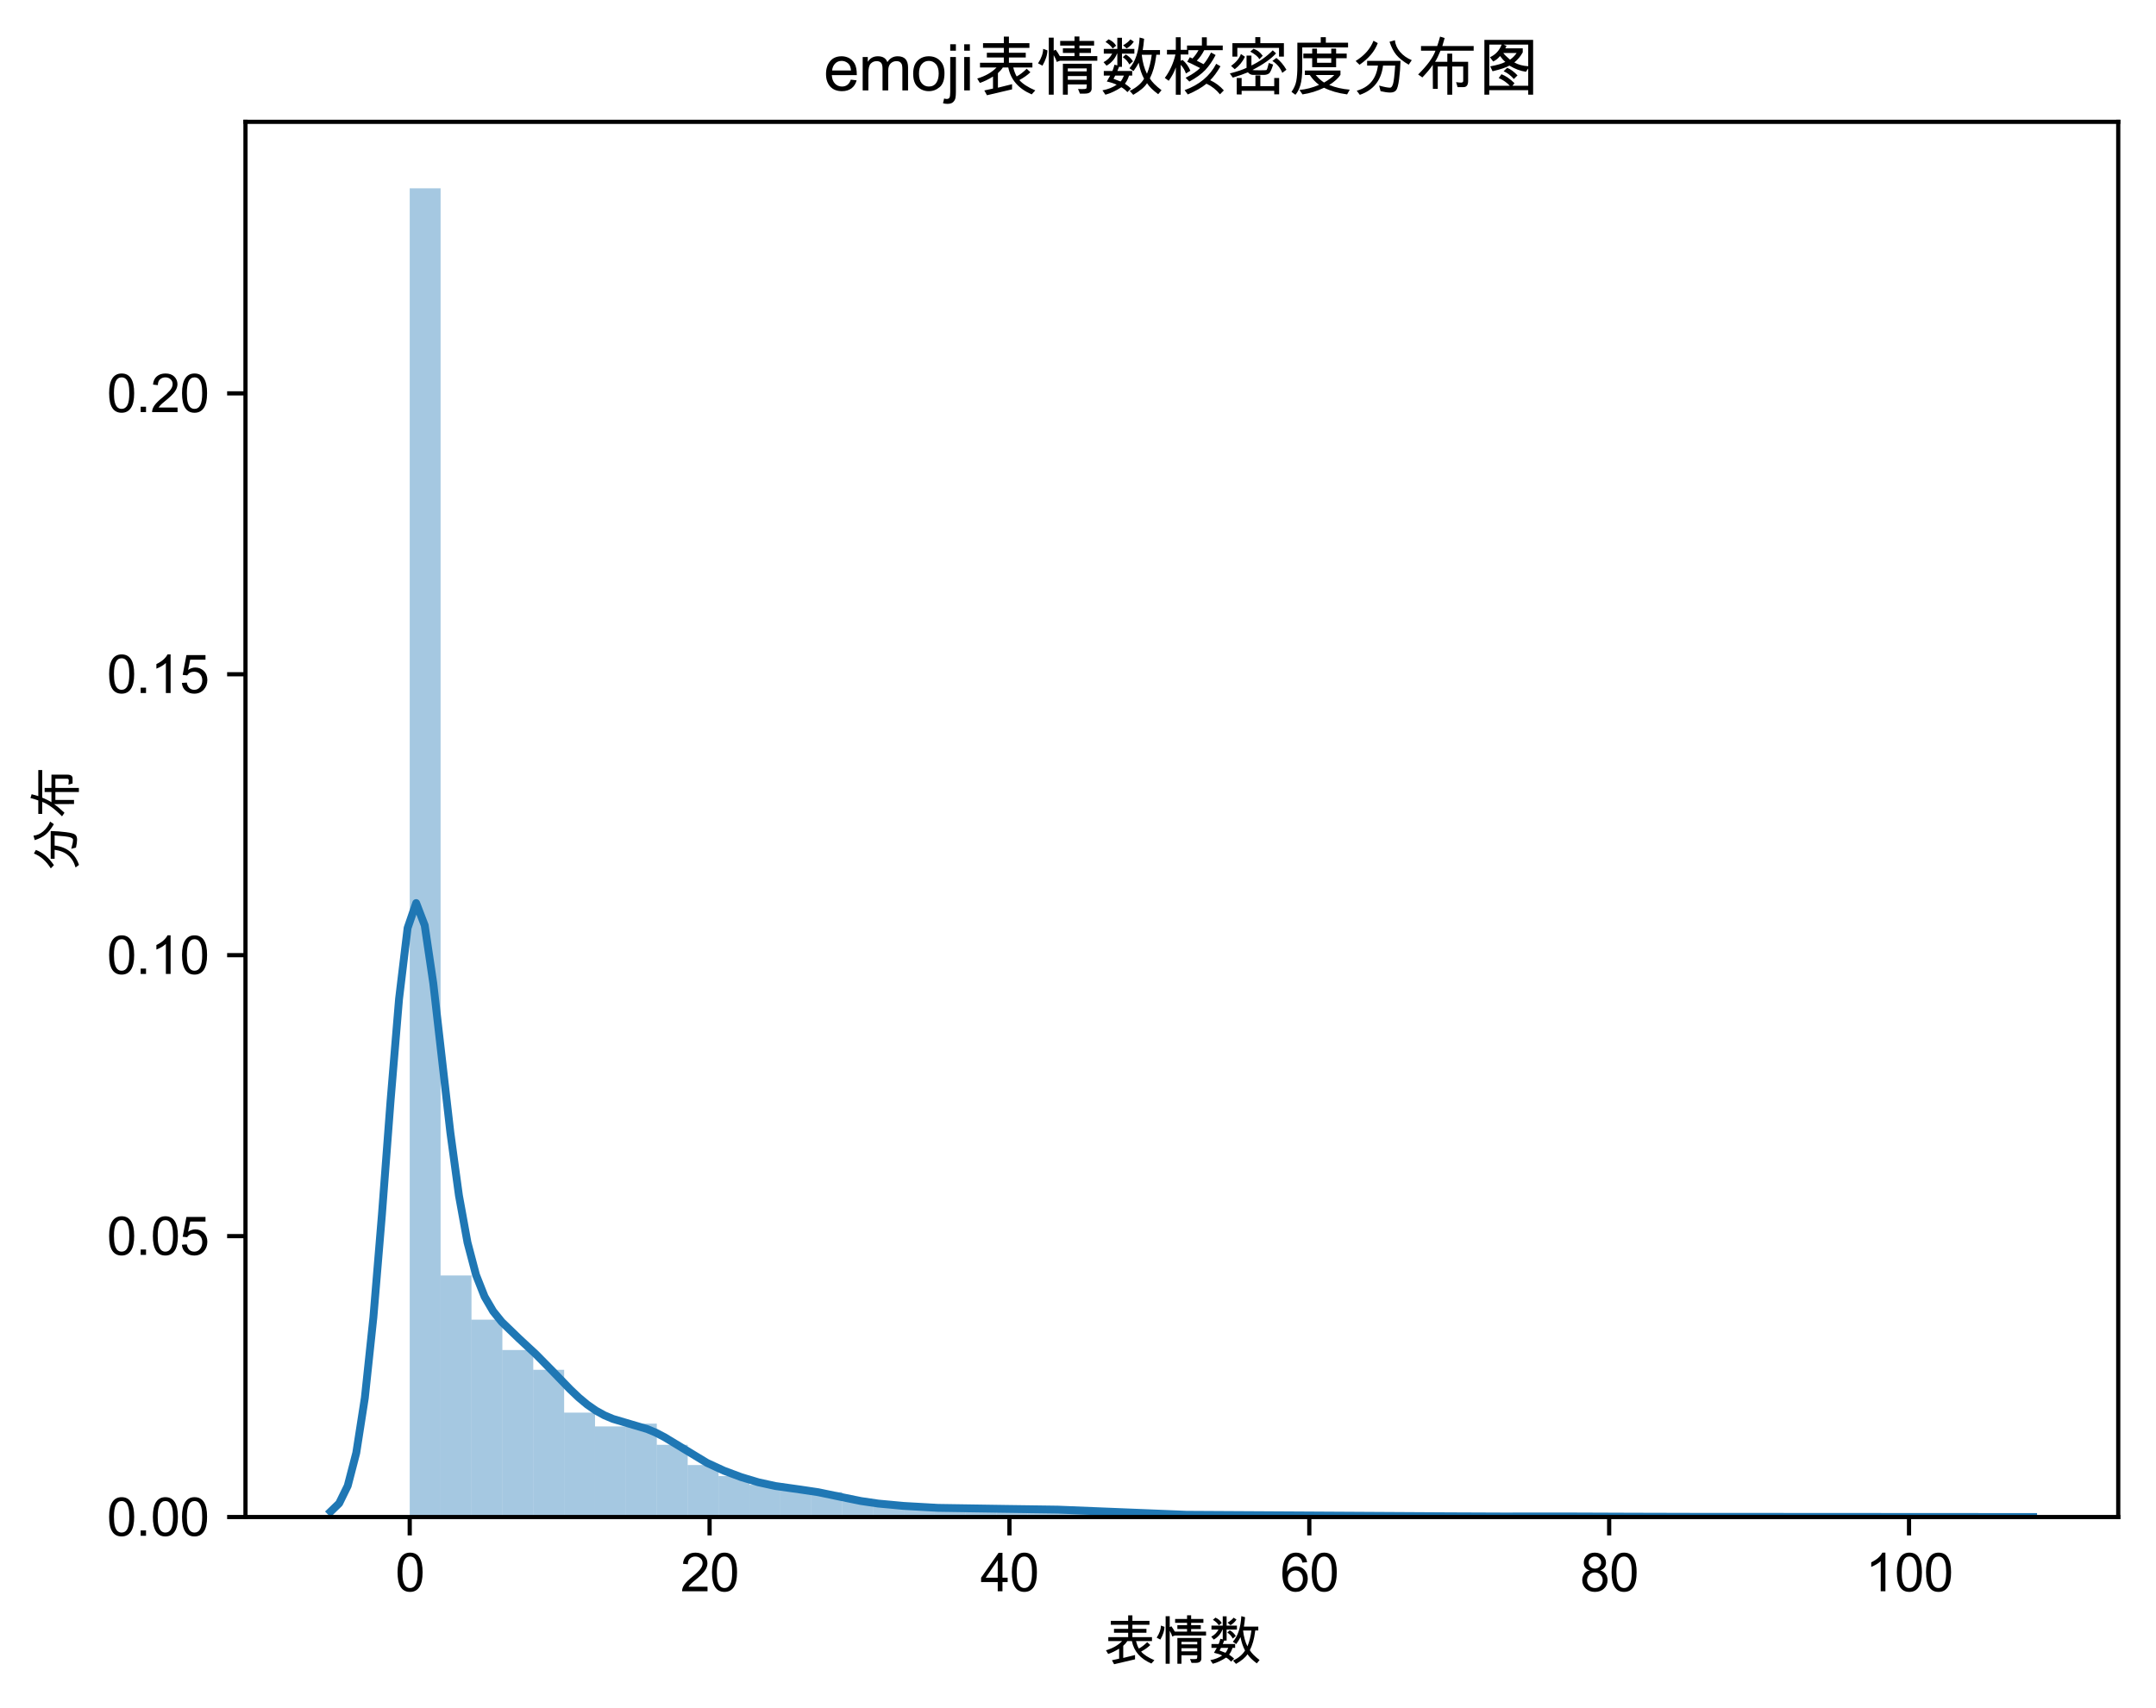 <svg xmlns="http://www.w3.org/2000/svg" xmlns:xlink="http://www.w3.org/1999/xlink" width="548.175" height="434.473" version="1.1" viewBox="0 0 411.131 325.854"><defs><style type="text/css">*{stroke-linejoin:round;stroke-linecap:butt}</style></defs><g id="figure_1"><g id="patch_1"><path d="M 0 325.854 L 411.131 325.854 L 411.131 0 L 0 0 z" style="fill:#fff"/></g><g id="axes_1"><g id="patch_2"><path d="M 46.811 289.354 L 403.931 289.354 L 403.931 23.242 L 46.811 23.242 z" style="fill:#fff"/></g><g id="patch_3"><path d="M 78.13 289.354 L 84.02 289.354 L 84.02 35.914 L 78.13 35.914 z" clip-path="url(#p61e7e5e857)" style="fill:#1f77b4;opacity:.4"/></g><g id="patch_4"><path d="M 84.02 289.354 L 89.91 289.354 L 89.91 243.282 L 84.02 243.282 z" clip-path="url(#p61e7e5e857)" style="fill:#1f77b4;opacity:.4"/></g><g id="patch_5"><path d="M 89.91 289.354 L 95.799 289.354 L 95.799 251.707 L 89.91 251.707 z" clip-path="url(#p61e7e5e857)" style="fill:#1f77b4;opacity:.4"/></g><g id="patch_6"><path d="M 95.799 289.354 L 101.689 289.354 L 101.689 257.499 L 95.799 257.499 z" clip-path="url(#p61e7e5e857)" style="fill:#1f77b4;opacity:.4"/></g><g id="patch_7"><path d="M 101.689 289.354 L 107.579 289.354 L 107.579 261.273 L 101.689 261.273 z" clip-path="url(#p61e7e5e857)" style="fill:#1f77b4;opacity:.4"/></g><g id="patch_8"><path d="M 107.579 289.354 L 113.468 289.354 L 113.468 269.434 L 107.579 269.434 z" clip-path="url(#p61e7e5e857)" style="fill:#1f77b4;opacity:.4"/></g><g id="patch_9"><path d="M 113.468 289.354 L 119.358 289.354 L 119.358 272.067 L 113.468 272.067 z" clip-path="url(#p61e7e5e857)" style="fill:#1f77b4;opacity:.4"/></g><g id="patch_10"><path d="M 119.358 289.354 L 125.247 289.354 L 125.247 271.54 L 119.358 271.54 z" clip-path="url(#p61e7e5e857)" style="fill:#1f77b4;opacity:.4"/></g><g id="patch_11"><path d="M 125.247 289.354 L 131.137 289.354 L 131.137 275.577 L 125.247 275.577 z" clip-path="url(#p61e7e5e857)" style="fill:#1f77b4;opacity:.4"/></g><g id="patch_12"><path d="M 131.137 289.354 L 137.027 289.354 L 137.027 279.438 L 131.137 279.438 z" clip-path="url(#p61e7e5e857)" style="fill:#1f77b4;opacity:.4"/></g><g id="patch_13"><path d="M 137.027 289.354 L 142.916 289.354 L 142.916 281.544 L 137.027 281.544 z" clip-path="url(#p61e7e5e857)" style="fill:#1f77b4;opacity:.4"/></g><g id="patch_14"><path d="M 142.916 289.354 L 148.806 289.354 L 148.806 283.212 L 142.916 283.212 z" clip-path="url(#p61e7e5e857)" style="fill:#1f77b4;opacity:.4"/></g><g id="patch_15"><path d="M 148.806 289.354 L 154.696 289.354 L 154.696 284.265 L 148.806 284.265 z" clip-path="url(#p61e7e5e857)" style="fill:#1f77b4;opacity:.4"/></g><g id="patch_16"><path d="M 154.696 289.354 L 160.585 289.354 L 160.585 284.616 L 154.696 284.616 z" clip-path="url(#p61e7e5e857)" style="fill:#1f77b4;opacity:.4"/></g><g id="patch_17"><path d="M 160.585 289.354 L 166.475 289.354 L 166.475 286.371 L 160.585 286.371 z" clip-path="url(#p61e7e5e857)" style="fill:#1f77b4;opacity:.4"/></g><g id="patch_18"><path d="M 166.475 289.354 L 172.364 289.354 L 172.364 286.897 L 166.475 286.897 z" clip-path="url(#p61e7e5e857)" style="fill:#1f77b4;opacity:.4"/></g><g id="patch_19"><path d="M 172.364 289.354 L 178.254 289.354 L 178.254 286.81 L 172.364 286.81 z" clip-path="url(#p61e7e5e857)" style="fill:#1f77b4;opacity:.4"/></g><g id="patch_20"><path d="M 178.254 289.354 L 184.144 289.354 L 184.144 287.599 L 178.254 287.599 z" clip-path="url(#p61e7e5e857)" style="fill:#1f77b4;opacity:.4"/></g><g id="patch_21"><path d="M 184.144 289.354 L 190.033 289.354 L 190.033 287.863 L 184.144 287.863 z" clip-path="url(#p61e7e5e857)" style="fill:#1f77b4;opacity:.4"/></g><g id="patch_22"><path d="M 190.033 289.354 L 195.923 289.354 L 195.923 287.863 L 190.033 287.863 z" clip-path="url(#p61e7e5e857)" style="fill:#1f77b4;opacity:.4"/></g><g id="patch_23"><path d="M 195.923 289.354 L 201.812 289.354 L 201.812 287.863 L 195.923 287.863 z" clip-path="url(#p61e7e5e857)" style="fill:#1f77b4;opacity:.4"/></g><g id="patch_24"><path d="M 201.812 289.354 L 207.702 289.354 L 207.702 288.214 L 201.812 288.214 z" clip-path="url(#p61e7e5e857)" style="fill:#1f77b4;opacity:.4"/></g><g id="patch_25"><path d="M 207.702 289.354 L 213.592 289.354 L 213.592 288.301 L 207.702 288.301 z" clip-path="url(#p61e7e5e857)" style="fill:#1f77b4;opacity:.4"/></g><g id="patch_26"><path d="M 213.592 289.354 L 219.481 289.354 L 219.481 288.652 L 213.592 288.652 z" clip-path="url(#p61e7e5e857)" style="fill:#1f77b4;opacity:.4"/></g><g id="patch_27"><path d="M 219.481 289.354 L 225.371 289.354 L 225.371 289.003 L 219.481 289.003 z" clip-path="url(#p61e7e5e857)" style="fill:#1f77b4;opacity:.4"/></g><g id="patch_28"><path d="M 225.371 289.354 L 231.261 289.354 L 231.261 288.916 L 225.371 288.916 z" clip-path="url(#p61e7e5e857)" style="fill:#1f77b4;opacity:.4"/></g><g id="patch_29"><path d="M 231.261 289.354 L 237.15 289.354 L 237.15 289.003 L 231.261 289.003 z" clip-path="url(#p61e7e5e857)" style="fill:#1f77b4;opacity:.4"/></g><g id="patch_30"><path d="M 237.15 289.354 L 243.04 289.354 L 243.04 289.091 L 237.15 289.091 z" clip-path="url(#p61e7e5e857)" style="fill:#1f77b4;opacity:.4"/></g><g id="patch_31"><path d="M 243.04 289.354 L 248.929 289.354 L 248.929 288.916 L 243.04 288.916 z" clip-path="url(#p61e7e5e857)" style="fill:#1f77b4;opacity:.4"/></g><g id="patch_32"><path d="M 248.929 289.354 L 254.819 289.354 L 254.819 289.267 L 248.929 289.267 z" clip-path="url(#p61e7e5e857)" style="fill:#1f77b4;opacity:.4"/></g><g id="patch_33"><path d="M 254.819 289.354 L 260.709 289.354 L 260.709 289.003 L 254.819 289.003 z" clip-path="url(#p61e7e5e857)" style="fill:#1f77b4;opacity:.4"/></g><g id="patch_34"><path d="M 260.709 289.354 L 266.598 289.354 L 266.598 289.267 L 260.709 289.267 z" clip-path="url(#p61e7e5e857)" style="fill:#1f77b4;opacity:.4"/></g><g id="patch_35"><path d="M 266.598 289.354 L 272.488 289.354 L 272.488 289.179 L 266.598 289.179 z" clip-path="url(#p61e7e5e857)" style="fill:#1f77b4;opacity:.4"/></g><g id="patch_36"><path d="M 272.488 289.354 L 278.377 289.354 L 278.377 289.179 L 272.488 289.179 z" clip-path="url(#p61e7e5e857)" style="fill:#1f77b4;opacity:.4"/></g><g id="patch_37"><path d="M 278.377 289.354 L 284.267 289.354 L 284.267 289.179 L 278.377 289.179 z" clip-path="url(#p61e7e5e857)" style="fill:#1f77b4;opacity:.4"/></g><g id="patch_38"><path d="M 284.267 289.354 L 290.157 289.354 L 290.157 289.354 L 284.267 289.354 z" clip-path="url(#p61e7e5e857)" style="fill:#1f77b4;opacity:.4"/></g><g id="patch_39"><path d="M 290.157 289.354 L 296.046 289.354 L 296.046 289.267 L 290.157 289.267 z" clip-path="url(#p61e7e5e857)" style="fill:#1f77b4;opacity:.4"/></g><g id="patch_40"><path d="M 296.046 289.354 L 301.936 289.354 L 301.936 289.179 L 296.046 289.179 z" clip-path="url(#p61e7e5e857)" style="fill:#1f77b4;opacity:.4"/></g><g id="patch_41"><path d="M 301.936 289.354 L 307.826 289.354 L 307.826 289.179 L 301.936 289.179 z" clip-path="url(#p61e7e5e857)" style="fill:#1f77b4;opacity:.4"/></g><g id="patch_42"><path d="M 307.826 289.354 L 313.715 289.354 L 313.715 289.354 L 307.826 289.354 z" clip-path="url(#p61e7e5e857)" style="fill:#1f77b4;opacity:.4"/></g><g id="patch_43"><path d="M 313.715 289.354 L 319.605 289.354 L 319.605 289.354 L 313.715 289.354 z" clip-path="url(#p61e7e5e857)" style="fill:#1f77b4;opacity:.4"/></g><g id="patch_44"><path d="M 319.605 289.354 L 325.494 289.354 L 325.494 289.267 L 319.605 289.267 z" clip-path="url(#p61e7e5e857)" style="fill:#1f77b4;opacity:.4"/></g><g id="patch_45"><path d="M 325.494 289.354 L 331.384 289.354 L 331.384 289.354 L 325.494 289.354 z" clip-path="url(#p61e7e5e857)" style="fill:#1f77b4;opacity:.4"/></g><g id="patch_46"><path d="M 331.384 289.354 L 337.274 289.354 L 337.274 289.354 L 331.384 289.354 z" clip-path="url(#p61e7e5e857)" style="fill:#1f77b4;opacity:.4"/></g><g id="patch_47"><path d="M 337.274 289.354 L 343.163 289.354 L 343.163 289.354 L 337.274 289.354 z" clip-path="url(#p61e7e5e857)" style="fill:#1f77b4;opacity:.4"/></g><g id="patch_48"><path d="M 343.163 289.354 L 349.053 289.354 L 349.053 289.354 L 343.163 289.354 z" clip-path="url(#p61e7e5e857)" style="fill:#1f77b4;opacity:.4"/></g><g id="patch_49"><path d="M 349.053 289.354 L 354.943 289.354 L 354.943 289.354 L 349.053 289.354 z" clip-path="url(#p61e7e5e857)" style="fill:#1f77b4;opacity:.4"/></g><g id="patch_50"><path d="M 354.943 289.354 L 360.832 289.354 L 360.832 289.354 L 354.943 289.354 z" clip-path="url(#p61e7e5e857)" style="fill:#1f77b4;opacity:.4"/></g><g id="patch_51"><path d="M 360.832 289.354 L 366.722 289.354 L 366.722 289.354 L 360.832 289.354 z" clip-path="url(#p61e7e5e857)" style="fill:#1f77b4;opacity:.4"/></g><g id="patch_52"><path d="M 366.722 289.354 L 372.611 289.354 L 372.611 289.267 L 366.722 289.267 z" clip-path="url(#p61e7e5e857)" style="fill:#1f77b4;opacity:.4"/></g><g id="matplotlib.axis_1"><g id="xtick_1"><g id="line2d_1"><defs><path id="m90912fca46" d="M 0 0 L 0 3.5" style="stroke:#000;stroke-width:.8"/></defs><g><use x="78.13" y="289.354" xlink:href="#m90912fca46" style="stroke:#000;stroke-width:.8"/></g></g><g id="text_1"><g transform="translate(75.35 303.512)scale(0.1 -0.1)"><defs><path id="ArialUnicodeMS-30" d="M 1778 4603 Q 3272 4603 3272 2259 Q 3272 1075 2886 498 Q 2500 -78 1778 -78 Q 288 -78 288 2259 Q 288 3444 673 4023 Q 1059 4603 1778 4603 z M 1778 384 Q 2231 384 2462 823 Q 2694 1263 2694 2259 Q 2694 2953 2592 3351 Q 2491 3750 2286 3945 Q 2081 4141 1772 4141 Q 1319 4141 1091 3694 Q 863 3247 863 2259 Q 863 1575 966 1175 Q 1069 775 1272 579 Q 1475 384 1778 384 z" transform="scale(0.016)"/></defs><use xlink:href="#ArialUnicodeMS-30"/></g></g></g><g id="xtick_2"><g id="line2d_2"><g><use x="135.311" y="289.354" xlink:href="#m90912fca46" style="stroke:#000;stroke-width:.8"/></g></g><g id="text_2"><g transform="translate(129.75 303.512)scale(0.1 -0.1)"><defs><path id="ArialUnicodeMS-32" d="M 3231 0 L 197 0 Q 197 388 467 784 Q 738 1181 1478 1778 Q 1931 2141 2287 2539 Q 2644 2938 2644 3341 Q 2644 3688 2398 3914 Q 2153 4141 1778 4141 Q 1400 4141 1144 3908 Q 888 3675 884 3213 L 306 3278 Q 359 3922 764 4262 Q 1169 4603 1791 4603 Q 2466 4603 2842 4229 Q 3219 3856 3219 3328 Q 3219 2888 2901 2436 Q 2584 1984 1638 1228 Q 1141 831 978 544 L 3231 544 L 3231 0 z" transform="scale(0.016)"/></defs><use xlink:href="#ArialUnicodeMS-32"/><use x="55.615" xlink:href="#ArialUnicodeMS-30"/></g></g></g><g id="xtick_3"><g id="line2d_3"><g><use x="192.492" y="289.354" xlink:href="#m90912fca46" style="stroke:#000;stroke-width:.8"/></g></g><g id="text_3"><g transform="translate(186.931 303.512)scale(0.1 -0.1)"><defs><path id="ArialUnicodeMS-34" d="M 3263 1094 L 2644 1094 L 2644 0 L 2081 0 L 2081 1094 L 97 1094 L 97 1613 L 2181 4581 L 2644 4581 L 2644 1613 L 3263 1613 L 3263 1094 z M 2081 1613 L 2081 3681 L 2069 3681 L 647 1613 L 2081 1613 z" transform="scale(0.016)"/></defs><use xlink:href="#ArialUnicodeMS-34"/><use x="55.615" xlink:href="#ArialUnicodeMS-30"/></g></g></g><g id="xtick_4"><g id="line2d_4"><g><use x="249.673" y="289.354" xlink:href="#m90912fca46" style="stroke:#000;stroke-width:.8"/></g></g><g id="text_4"><g transform="translate(244.112 303.512)scale(0.1 -0.1)"><defs><path id="ArialUnicodeMS-36" d="M 838 2363 Q 1225 2969 1941 2969 Q 2503 2969 2897 2553 Q 3291 2138 3291 1491 Q 3291 838 2898 380 Q 2506 -78 1856 -78 Q 1197 -78 733 409 Q 269 897 269 2144 Q 269 3369 689 3986 Q 1109 4603 1906 4603 Q 2422 4603 2778 4315 Q 3134 4028 3213 3463 L 2650 3413 Q 2497 4141 1875 4141 Q 1444 4141 1134 3712 Q 825 3284 825 2363 L 838 2363 z M 1844 384 Q 2231 384 2472 696 Q 2713 1009 2713 1453 Q 2713 1897 2472 2187 Q 2231 2478 1825 2478 Q 1453 2478 1184 2204 Q 916 1931 916 1484 Q 916 1028 1180 706 Q 1444 384 1844 384 z" transform="scale(0.016)"/></defs><use xlink:href="#ArialUnicodeMS-36"/><use x="55.615" xlink:href="#ArialUnicodeMS-30"/></g></g></g><g id="xtick_5"><g id="line2d_5"><g><use x="306.854" y="289.354" xlink:href="#m90912fca46" style="stroke:#000;stroke-width:.8"/></g></g><g id="text_5"><g transform="translate(301.293 303.512)scale(0.1 -0.1)"><defs><path id="ArialUnicodeMS-38" d="M 2425 2478 Q 3284 2203 3284 1306 Q 3284 716 2862 319 Q 2441 -78 1778 -78 Q 1109 -78 689 322 Q 269 722 269 1325 Q 269 1759 505 2084 Q 741 2409 1141 2478 L 1141 2491 Q 453 2703 453 3419 Q 453 3925 815 4264 Q 1178 4603 1766 4603 Q 2363 4603 2730 4253 Q 3097 3903 3097 3406 Q 3097 2731 2425 2491 L 2425 2478 z M 1778 2700 Q 2094 2700 2308 2901 Q 2522 3103 2522 3406 Q 2522 3716 2305 3928 Q 2088 4141 1772 4141 Q 1450 4141 1240 3931 Q 1031 3722 1031 3438 Q 1031 3097 1247 2898 Q 1463 2700 1778 2700 z M 1778 384 Q 2175 384 2440 640 Q 2706 897 2706 1306 Q 2706 1716 2432 1978 Q 2159 2241 1766 2241 Q 1356 2241 1100 1970 Q 844 1700 844 1319 Q 844 922 1108 653 Q 1372 384 1778 384 z" transform="scale(0.016)"/></defs><use xlink:href="#ArialUnicodeMS-38"/><use x="55.615" xlink:href="#ArialUnicodeMS-30"/></g></g></g><g id="xtick_6"><g id="line2d_6"><g><use x="364.034" y="289.354" xlink:href="#m90912fca46" style="stroke:#000;stroke-width:.8"/></g></g><g id="text_6"><g transform="translate(355.693 303.512)scale(0.1 -0.1)"><defs><path id="ArialUnicodeMS-31" d="M 2400 0 L 1838 0 L 1838 3584 Q 1416 3184 709 2906 L 709 3450 Q 1681 3916 2034 4603 L 2400 4603 L 2400 0 z" transform="scale(0.016)"/></defs><use xlink:href="#ArialUnicodeMS-31"/><use x="55.615" xlink:href="#ArialUnicodeMS-30"/><use x="111.23" xlink:href="#ArialUnicodeMS-30"/></g></g></g><g id="text_7"><g transform="translate(210.371 316.662)scale(0.1 -0.1)"><defs><path id="ArialUnicodeMS-8868" d="M 6100 0 L 5741 -397 Q 3781 450 3419 2278 L 2875 2278 Q 2713 2009 2388 1716 L 2388 269 L 3794 616 L 3794 103 L 1300 -481 L 1038 -6 L 1900 184 L 1900 1375 Q 1200 941 594 744 L 331 1178 Q 1559 1547 2253 2278 L 609 2278 L 609 2747 L 2975 2747 L 2975 3272 L 1288 3272 L 1288 3738 L 2975 3738 L 2975 4225 L 909 4225 L 909 4691 L 2975 4691 L 2975 5344 L 3481 5344 L 3481 4691 L 5516 4691 L 5516 4225 L 3481 4225 L 3481 3738 L 5153 3738 L 5153 3272 L 3481 3272 L 3481 2747 L 5813 2747 L 5813 2278 L 3909 2278 Q 4053 1725 4250 1388 Q 4725 1638 5247 2150 L 5613 1806 Q 5209 1406 4519 1025 Q 4991 475 6100 0 z" transform="scale(0.016)"/><path id="ArialUnicodeMS-60c5" d="M 6009 2944 L 2291 2944 L 1978 2828 Q 1897 3128 1678 3506 L 1678 -422 L 1191 -422 L 1191 5241 L 1678 5241 L 1678 3944 L 1875 4044 Q 2063 3806 2284 3406 L 3744 3406 L 3744 3719 L 2591 3719 L 2591 4178 L 3744 4178 L 3744 4453 L 2322 4453 L 2322 4916 L 3744 4916 L 3744 5356 L 4231 5356 L 4231 4916 L 5691 4916 L 5691 4453 L 4231 4453 L 4231 4178 L 5381 4178 L 5381 3719 L 4231 3719 L 4231 3406 L 6009 3406 L 6009 2944 z M 1056 3975 Q 1047 3309 563 2456 L 122 2688 Q 616 3441 634 4128 L 1056 3975 z M 5447 197 Q 5447 -319 4781 -319 L 4281 -319 L 4097 141 Q 4331 128 4469 128 Q 4816 128 4891 167 Q 4966 206 4966 594 L 3078 594 L 3078 -422 L 2591 -422 L 2591 2650 L 5447 2650 L 5447 197 z M 4959 1888 L 4959 2188 L 3078 2188 L 3078 1888 L 4959 1888 z M 4959 1056 L 4959 1428 L 3078 1428 L 3078 1056 L 4959 1056 z" transform="scale(0.016)"/><path id="ArialUnicodeMS-6570" d="M 6138 19 L 5806 -378 Q 5031 194 4697 716 Q 4344 144 3328 -441 L 2981 -50 Q 3966 434 4403 1153 Q 4038 1834 3866 2753 Q 3678 2356 3353 1919 L 2950 2203 Q 3838 3172 3963 5253 L 4409 5125 Q 4341 4384 4269 4006 L 5984 4006 L 5984 3547 L 5619 3541 L 5594 3341 Q 5441 2113 4978 1191 Q 5281 672 6138 19 z M 5166 3541 L 4172 3541 Q 4297 2419 4691 1650 Q 5038 2513 5166 3541 z M 3438 3653 L 2209 3653 L 2209 2338 L 1919 2338 Q 1900 2269 1753 1931 L 3225 1931 L 3225 1472 L 2913 1472 Q 2763 991 2503 666 Q 2947 353 3103 184 L 2747 -172 Q 2463 138 2150 313 Q 1322 -225 563 -428 L 269 6 Q 1106 163 1684 563 Q 1291 756 703 884 L 1038 1472 L 403 1472 L 403 1931 L 1259 1931 Q 1328 2056 1466 2553 L 1747 2484 L 1747 3653 L 1716 3653 Q 1413 2881 678 2456 L 378 2803 Q 938 3091 1241 3653 L 403 3653 L 403 4122 L 1747 4122 L 1747 5228 L 2209 5228 L 2209 4122 L 3438 4122 L 3438 3653 z M 2406 1472 L 1538 1472 Q 1422 1241 1369 1153 Q 1388 1159 2069 884 Q 2219 1031 2406 1472 z M 1625 4441 L 1288 4159 Q 1022 4547 575 4813 L 878 5075 Q 1394 4844 1625 4441 z M 3384 4844 Q 3097 4409 2669 4172 L 2322 4481 Q 2806 4759 3047 5069 L 3384 4844 z M 3303 2888 L 2944 2578 Q 2706 3025 2291 3297 L 2584 3566 Q 2988 3359 3303 2888 z" transform="scale(0.016)"/></defs><use xlink:href="#ArialUnicodeMS-8868"/><use x="100" xlink:href="#ArialUnicodeMS-60c5"/><use x="200" xlink:href="#ArialUnicodeMS-6570"/></g></g></g><g id="matplotlib.axis_2"><g id="ytick_1"><g id="line2d_7"><defs><path id="m93b4e29a7d" d="M 0 0 L -3.5 0" style="stroke:#000;stroke-width:.8"/></defs><g><use x="46.811" y="289.354" xlink:href="#m93b4e29a7d" style="stroke:#000;stroke-width:.8"/></g></g><g id="text_8"><g transform="translate(20.35 292.933)scale(0.1 -0.1)"><defs><path id="ArialUnicodeMS-2e" d="M 1209 0 L 569 0 L 569 641 L 1209 641 L 1209 0 z" transform="scale(0.016)"/></defs><use xlink:href="#ArialUnicodeMS-30"/><use x="55.615" xlink:href="#ArialUnicodeMS-2e"/><use x="83.398" xlink:href="#ArialUnicodeMS-30"/><use x="139.014" xlink:href="#ArialUnicodeMS-30"/></g></g></g><g id="ytick_2"><g id="line2d_8"><g><use x="46.811" y="235.772" xlink:href="#m93b4e29a7d" style="stroke:#000;stroke-width:.8"/></g></g><g id="text_9"><g transform="translate(20.35 239.351)scale(0.1 -0.1)"><defs><path id="ArialUnicodeMS-35" d="M 1013 2753 Q 1431 3041 1881 3041 Q 2453 3041 2878 2636 Q 3303 2231 3303 1556 Q 3303 875 2872 398 Q 2441 -78 1741 -78 Q 1169 -78 750 245 Q 331 569 269 1203 L 856 1247 Q 928 813 1162 598 Q 1397 384 1741 384 Q 2169 384 2434 707 Q 2700 1031 2700 1503 Q 2700 1984 2428 2262 Q 2156 2541 1728 2541 Q 1188 2541 897 2100 L 366 2163 L 813 4519 L 3084 4519 L 3084 3975 L 1259 3975 L 1013 2753 z" transform="scale(0.016)"/></defs><use xlink:href="#ArialUnicodeMS-30"/><use x="55.615" xlink:href="#ArialUnicodeMS-2e"/><use x="83.398" xlink:href="#ArialUnicodeMS-30"/><use x="139.014" xlink:href="#ArialUnicodeMS-35"/></g></g></g><g id="ytick_3"><g id="line2d_9"><g><use x="46.811" y="182.189" xlink:href="#m93b4e29a7d" style="stroke:#000;stroke-width:.8"/></g></g><g id="text_10"><g transform="translate(20.35 185.768)scale(0.1 -0.1)"><use xlink:href="#ArialUnicodeMS-30"/><use x="55.615" xlink:href="#ArialUnicodeMS-2e"/><use x="83.398" xlink:href="#ArialUnicodeMS-31"/><use x="139.014" xlink:href="#ArialUnicodeMS-30"/></g></g></g><g id="ytick_4"><g id="line2d_10"><g><use x="46.811" y="128.607" xlink:href="#m93b4e29a7d" style="stroke:#000;stroke-width:.8"/></g></g><g id="text_11"><g transform="translate(20.35 132.186)scale(0.1 -0.1)"><use xlink:href="#ArialUnicodeMS-30"/><use x="55.615" xlink:href="#ArialUnicodeMS-2e"/><use x="83.398" xlink:href="#ArialUnicodeMS-31"/><use x="139.014" xlink:href="#ArialUnicodeMS-35"/></g></g></g><g id="ytick_5"><g id="line2d_11"><g><use x="46.811" y="75.024" xlink:href="#m93b4e29a7d" style="stroke:#000;stroke-width:.8"/></g></g><g id="text_12"><g transform="translate(20.35 78.603)scale(0.1 -0.1)"><use xlink:href="#ArialUnicodeMS-30"/><use x="55.615" xlink:href="#ArialUnicodeMS-2e"/><use x="83.398" xlink:href="#ArialUnicodeMS-32"/><use x="139.014" xlink:href="#ArialUnicodeMS-30"/></g></g></g><g id="text_13"><g transform="translate(14.358 166.298)rotate(-90)scale(0.1 -0.1)"><defs><path id="ArialUnicodeMS-5206" d="M 5991 3003 L 5684 2553 Q 4856 3041 4451 3534 Q 4047 4028 3781 4831 L 4319 4984 Q 4375 4356 4829 3825 Q 5284 3294 5991 3003 z M 2613 4697 Q 2169 3484 800 2547 L 416 2919 Q 1731 3741 2188 4934 L 2613 4697 z M 4872 2931 Q 4844 1956 4730 1092 Q 4616 228 4430 7 Q 4244 -213 3847 -213 Q 3469 -213 2894 -78 L 2747 481 Q 3503 269 3834 269 Q 4013 269 4128 639 Q 4244 1009 4341 2463 L 3138 2463 Q 2869 263 831 -441 L 525 -31 Q 2372 478 2631 2463 L 1556 2463 L 1556 2931 L 4872 2931 z" transform="scale(0.016)"/><path id="ArialUnicodeMS-5e03" d="M 5888 3944 L 2597 3944 Q 2300 3216 2053 2841 L 3272 2841 L 3272 3653 L 3756 3653 L 3756 2841 L 5338 2841 L 5338 941 Q 5338 325 4878 325 L 4294 325 L 4141 819 Q 4481 775 4628 775 Q 4850 775 4850 941 L 4850 2375 L 3756 2375 L 3756 -428 L 3272 -428 L 3272 2375 L 2322 2375 L 2322 153 L 1838 153 L 1825 2534 Q 1516 2056 794 1288 L 372 1581 Q 1731 2919 2094 3944 L 659 3944 L 659 4409 L 2266 4409 Q 2378 4706 2553 5344 L 3009 5203 Q 2794 4444 2778 4409 L 5888 4409 L 5888 3944 z" transform="scale(0.016)"/></defs><use xlink:href="#ArialUnicodeMS-5206"/><use x="100" xlink:href="#ArialUnicodeMS-5e03"/></g></g></g><g id="line2d_12"><path d="M 63.044 288.321 L 64.675 286.741 L 66.307 283.399 L 67.938 277.111 L 69.569 266.638 L 71.201 251.283 L 72.832 231.65 L 74.464 210.119 L 76.095 190.538 L 77.727 177.007 L 79.358 172.251 L 80.989 176.499 L 82.621 187.535 L 85.884 216.052 L 87.515 228.025 L 89.147 236.991 L 90.778 243.191 L 92.409 247.321 L 94.041 250.11 L 95.672 252.134 L 98.935 255.284 L 102.198 258.315 L 105.461 261.625 L 108.724 265.006 L 110.355 266.553 L 111.987 267.913 L 113.618 269.049 L 115.249 269.951 L 116.881 270.641 L 120.144 271.604 L 123.407 272.57 L 125.038 273.249 L 126.669 274.095 L 134.827 279.03 L 138.089 280.532 L 141.352 281.749 L 144.615 282.728 L 147.878 283.443 L 152.772 284.133 L 156.035 284.621 L 160.929 285.642 L 164.192 286.305 L 167.455 286.784 L 172.349 287.238 L 178.875 287.607 L 191.927 287.806 L 201.715 287.942 L 226.187 288.922 L 276.761 289.212 L 286.55 289.251 L 297.97 289.239 L 311.021 289.287 L 322.441 289.315 L 387.698 289.354 L 387.698 289.354" clip-path="url(#p61e7e5e857)" style="fill:none;stroke:#1f77b4;stroke-width:1.5;stroke-linecap:square"/></g><g id="patch_53"><path d="M 46.811 289.354 L 46.811 23.242" style="fill:none;stroke:#000;stroke-width:.8;stroke-linejoin:miter;stroke-linecap:square"/></g><g id="patch_54"><path d="M 403.931 289.354 L 403.931 23.242" style="fill:none;stroke:#000;stroke-width:.8;stroke-linejoin:miter;stroke-linecap:square"/></g><g id="patch_55"><path d="M 46.811 289.354 L 403.931 289.354" style="fill:none;stroke:#000;stroke-width:.8;stroke-linejoin:miter;stroke-linecap:square"/></g><g id="patch_56"><path d="M 46.811 23.242 L 403.931 23.242" style="fill:none;stroke:#000;stroke-width:.8;stroke-linejoin:miter;stroke-linecap:square"/></g><g id="text_14"><g transform="translate(157.034 17.242)scale(0.12 -0.12)"><defs><path id="ArialUnicodeMS-65" d="M 3309 1516 L 825 1516 Q 859 966 1139 675 Q 1419 384 1838 384 Q 2159 384 2378 554 Q 2597 725 2713 1069 L 3291 997 Q 3150 478 2775 200 Q 2400 -78 1838 -78 Q 1091 -78 670 380 Q 250 838 250 1631 Q 250 2416 658 2903 Q 1066 3391 1806 3391 Q 2169 3391 2505 3231 Q 2841 3072 3075 2689 Q 3309 2306 3309 1516 z M 2731 1978 Q 2697 2484 2417 2707 Q 2138 2931 1806 2931 Q 1409 2931 1153 2665 Q 897 2400 856 1978 L 2731 1978 z" transform="scale(0.016)"/><path id="ArialUnicodeMS-6d" d="M 4922 0 L 4359 0 L 4359 2094 Q 4359 2325 4328 2489 Q 4297 2653 4167 2779 Q 4038 2906 3763 2906 Q 3431 2906 3190 2675 Q 2950 2444 2950 1925 L 2950 0 L 2388 0 L 2388 2156 Q 2388 2588 2236 2747 Q 2084 2906 1806 2906 Q 1444 2906 1211 2656 Q 978 2406 978 1722 L 978 0 L 416 0 L 416 3316 L 922 3316 L 922 2853 L 934 2853 Q 1272 3391 1925 3391 Q 2291 3391 2527 3245 Q 2763 3100 2869 2809 Q 3238 3391 3891 3391 Q 4406 3391 4664 3112 Q 4922 2834 4922 2278 L 4922 0 z" transform="scale(0.016)"/><path id="ArialUnicodeMS-6f" d="M 1778 3391 Q 2450 3391 2892 2953 Q 3334 2516 3334 1709 Q 3334 731 2856 326 Q 2378 -78 1778 -78 Q 1150 -78 687 337 Q 225 753 225 1656 Q 225 2531 672 2961 Q 1119 3391 1778 3391 z M 1778 384 Q 2259 384 2509 740 Q 2759 1097 2759 1678 Q 2759 2300 2476 2615 Q 2194 2931 1778 2931 Q 1350 2931 1075 2611 Q 800 2291 800 1656 Q 800 1025 1079 704 Q 1359 384 1778 384 z" transform="scale(0.016)"/><path id="ArialUnicodeMS-6a" d="M 991 -178 Q 991 -506 947 -742 Q 903 -978 720 -1158 Q 538 -1338 153 -1338 Q -69 -1338 -288 -1281 L -178 -806 Q -22 -850 84 -850 Q 266 -850 347 -728 Q 428 -606 428 -166 L 428 3316 L 991 3316 L 991 -178 z M 991 3944 L 428 3944 L 428 4581 L 991 4581 L 991 3944 z" transform="scale(0.016)"/><path id="ArialUnicodeMS-69" d="M 991 0 L 428 0 L 428 3316 L 991 3316 L 991 0 z M 991 3944 L 428 3944 L 428 4581 L 991 4581 L 991 3944 z" transform="scale(0.016)"/><path id="ArialUnicodeMS-6838" d="M 5966 3994 L 4128 3994 Q 3825 3391 3391 2950 L 4063 2606 Q 4431 3025 4806 3763 L 5259 3513 Q 4803 2631 4236 2029 Q 3669 1428 2650 878 L 2278 1253 Q 3197 1716 3719 2222 Q 2584 2797 2438 2841 L 2700 3297 L 2963 3169 Q 3325 3556 3559 3994 L 2553 3994 L 2553 3566 L 1791 3566 L 1791 2938 L 1978 3028 Q 2478 2606 2753 1953 L 2309 1678 Q 2163 2138 1791 2547 L 1791 -428 L 1306 -428 L 1306 2284 Q 1094 1644 603 953 L 213 1241 Q 963 2250 1269 3566 L 428 3566 L 428 4031 L 1306 4031 L 1306 5281 L 1791 5281 L 1791 4031 L 2419 4031 L 2419 4459 L 3897 4459 L 3897 5275 L 4384 5275 L 4384 4459 L 5966 4459 L 5966 3994 z M 6075 0 L 5691 -391 Q 5141 294 4353 666 Q 3631 75 2497 -403 L 2181 25 Q 4378 822 5319 2644 L 5741 2394 Q 5241 1528 4722 1013 Q 5519 634 6075 0 z" transform="scale(0.016)"/><path id="ArialUnicodeMS-5bc6" d="M 5791 3353 L 5306 3353 L 5306 4225 L 1166 4225 L 1166 3353 L 678 3353 L 678 4691 L 2950 4691 L 2950 5294 L 3450 5294 L 3450 4691 L 5791 4691 L 5791 3353 z M 3688 3438 L 3359 3097 Q 3159 3469 2450 3853 L 2778 4134 Q 3294 3981 3688 3438 z M 5013 3681 Q 4281 2863 2669 2028 Q 2731 1997 3391 1997 Q 3975 1997 4053 2019 Q 4131 2041 4294 2725 L 4722 2566 Q 4494 1800 4291 1669 Q 4088 1538 3794 1538 L 2741 1538 Q 2428 1538 2216 1797 Q 1644 1553 716 1269 L 422 1684 Q 1513 1966 2081 2241 L 2081 3456 L 2566 3456 L 2566 2472 Q 3794 3069 4684 3981 L 5013 3681 z M 1925 3341 Q 1556 2581 909 2106 L 544 2431 Q 1300 2978 1522 3616 L 1925 3341 z M 6041 2053 L 5631 1741 Q 5331 2494 4647 2925 L 5044 3225 Q 5609 2794 6041 2053 z M 5319 -391 L 4831 -391 L 4831 -44 L 1594 -44 L 1594 -409 L 1106 -397 L 1106 1234 L 1594 1234 L 1594 422 L 2963 422 L 2963 1491 L 3450 1491 L 3450 422 L 4831 422 L 4831 1234 L 5319 1234 L 5319 -391 z" transform="scale(0.016)"/><path id="ArialUnicodeMS-5ea6" d="M 5913 4269 L 1363 4269 L 1363 2278 Q 1363 1144 1180 528 Q 997 -88 684 -434 L 294 -147 Q 669 378 773 940 Q 878 1503 878 2350 L 878 4738 L 3200 4738 L 3200 5288 L 3706 5288 L 3706 4738 L 5913 4738 L 5913 4269 z M 5778 3194 L 4728 3194 L 4728 2303 L 2350 2303 L 2350 3194 L 1472 3194 L 1472 3659 L 2350 3659 L 2350 4147 L 2828 4147 L 2828 3659 L 4244 3659 L 4244 4147 L 4728 4147 L 4728 3659 L 5778 3659 L 5778 3194 z M 4244 2747 L 4244 3194 L 2834 3194 L 2834 2747 L 4244 2747 z M 6081 72 L 5819 -397 Q 4484 -216 3531 263 Q 2494 -234 1388 -397 L 1088 44 Q 2078 134 3034 550 Q 2509 934 2113 1528 L 1625 1528 L 1625 1972 L 5159 1972 L 5159 1544 Q 4819 1025 4044 538 Q 4963 166 6081 72 z M 4544 1528 L 2700 1528 Q 3125 1038 3531 781 Q 4194 1159 4544 1528 z" transform="scale(0.016)"/><path id="ArialUnicodeMS-56fe" d="M 5544 -422 L 5056 -422 L 5056 19 L 1184 19 L 1184 -422 L 703 -422 L 703 5019 L 5544 5019 L 5544 -422 z M 5056 2400 L 5056 4550 L 2625 4550 L 2625 4538 L 2906 4416 Q 2863 4322 2778 4178 L 4513 4178 L 4513 3781 Q 4203 3203 3675 2778 Q 4228 2456 5056 2400 z M 5056 459 L 5056 2163 L 5044 2163 L 4831 1850 Q 4013 1963 3188 2463 Q 2713 2188 1516 1900 L 1281 2388 Q 2341 2584 2784 2834 Q 2544 3022 2259 3413 Q 1941 3031 1575 2869 L 1253 3297 Q 2072 3656 2419 4550 L 1191 4550 L 1191 459 L 3231 459 Q 2769 950 2125 1228 L 2400 1606 Q 3019 1372 3694 716 L 3488 459 L 5056 459 z M 3994 1491 L 3628 1131 Q 3197 1638 2613 1906 L 2963 2241 Q 3434 2072 3994 1491 z M 3903 3713 L 2584 3713 Q 2709 3513 3250 3053 Q 3647 3328 3903 3713 z" transform="scale(0.016)"/></defs><use xlink:href="#ArialUnicodeMS-65"/><use x="55.615" xlink:href="#ArialUnicodeMS-6d"/><use x="138.916" xlink:href="#ArialUnicodeMS-6f"/><use x="194.531" xlink:href="#ArialUnicodeMS-6a"/><use x="216.748" xlink:href="#ArialUnicodeMS-69"/><use x="238.965" xlink:href="#ArialUnicodeMS-8868"/><use x="338.965" xlink:href="#ArialUnicodeMS-60c5"/><use x="438.965" xlink:href="#ArialUnicodeMS-6570"/><use x="538.965" xlink:href="#ArialUnicodeMS-6838"/><use x="638.965" xlink:href="#ArialUnicodeMS-5bc6"/><use x="738.965" xlink:href="#ArialUnicodeMS-5ea6"/><use x="838.965" xlink:href="#ArialUnicodeMS-5206"/><use x="938.965" xlink:href="#ArialUnicodeMS-5e03"/><use x="1038.965" xlink:href="#ArialUnicodeMS-56fe"/></g></g></g></g><defs><clipPath id="p61e7e5e857"><rect width="357.12" height="266.112" x="46.811" y="23.242"/></clipPath></defs></svg>